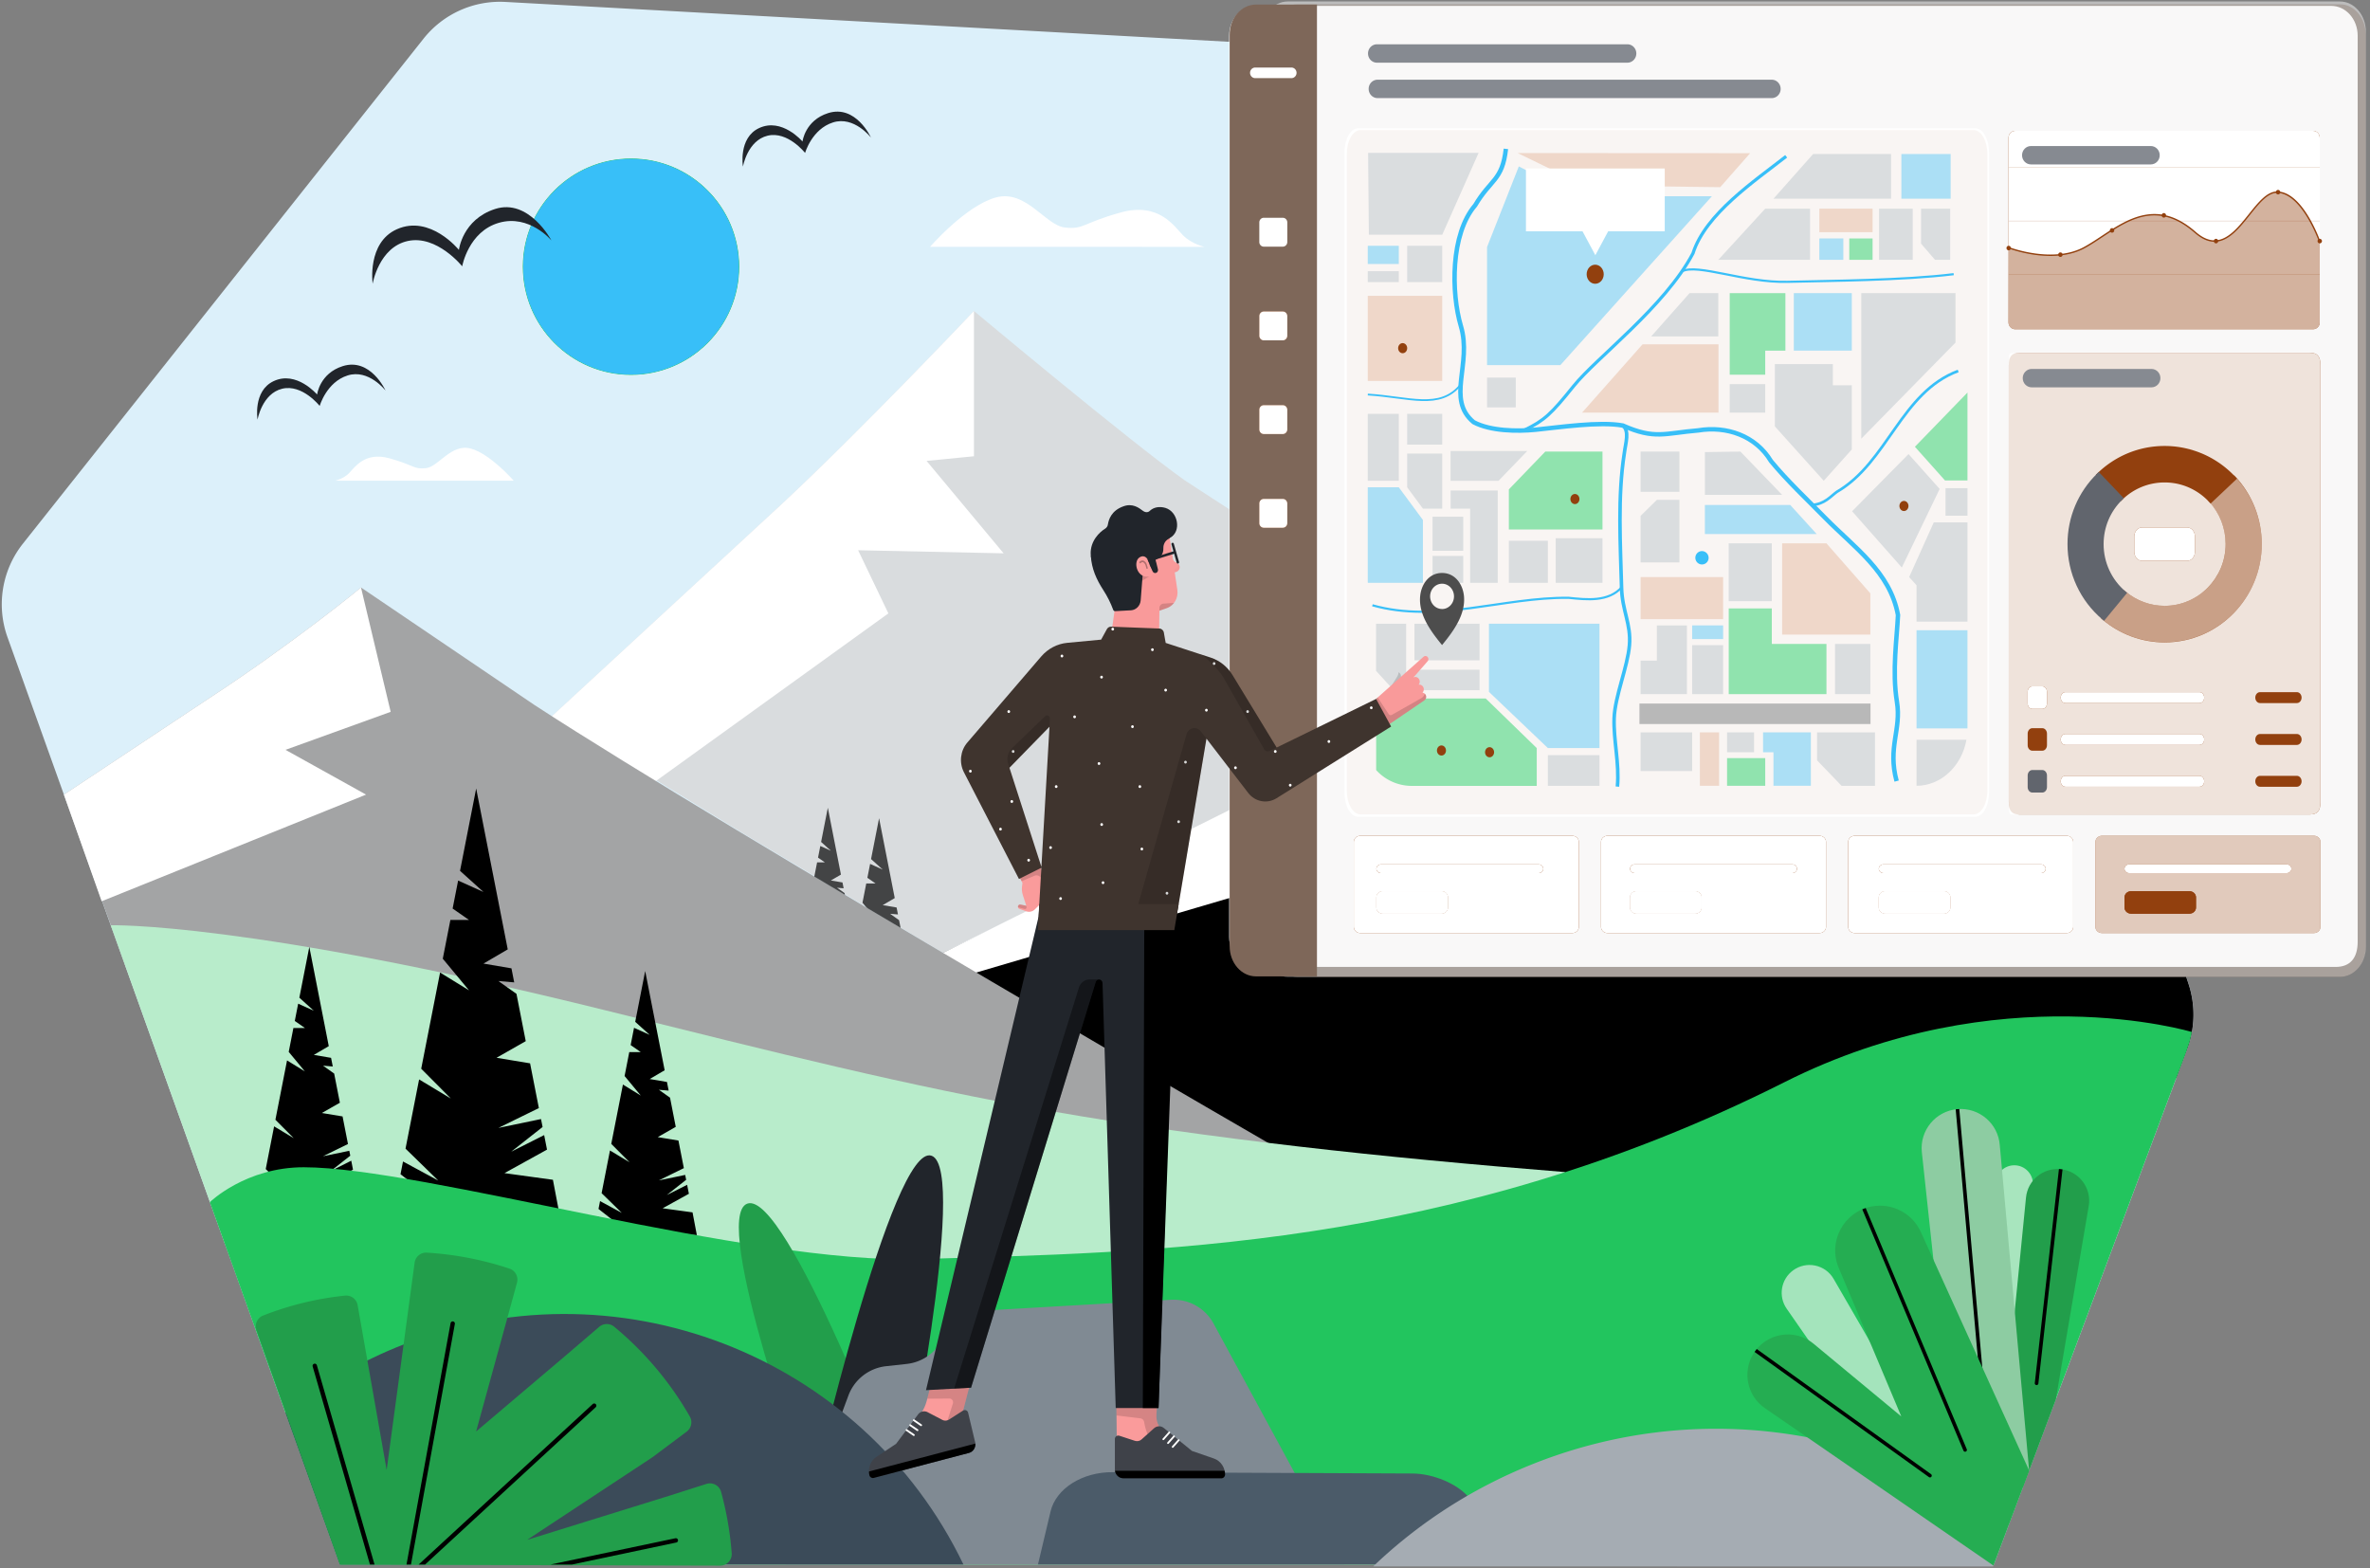 <svg xmlns="http://www.w3.org/2000/svg" xmlns:xlink="http://www.w3.org/1999/xlink" width="1331.33" height="881.033" fill="none" xmlns:v="https://vecta.io/nano"><rect width="100%" height="100%" fill="#808080" stroke="none"/><style><![CDATA[.B{fill:#fff}.C{fill:#000}.D{opacity:.15}.E{fill:#92400e}.F{fill:#dadddf}.G{opacity:.4}.H{fill:#38bff8}.I{opacity:.5}.J{fill:#90e3ae}.K{fill:#efd7c9}.L{fill:#21252b}.M{fill:#f99a9a}.N{opacity:.722}.O{fill:#229e4b}.P{fill:#fa9b9b}.Q{fill:#868a91}]]></style><path d="M1120.048 878.813l108.62-289.63a54.85 54.85 0 0 0 .71-36.51l-156.9-473.35c-7.09-21.39-26.54-36.27-49.04-37.5l-739.56-40.74a54.85 54.85 0 0 0-45.98 20.67l-225.02 283.63c-11.78 14.85-15.06 34.74-8.66 52.59l186.68 520.84z" fill="#dcf0fa"/><path d="M547.109 174.683s-61.89 65.47-107.33 107.88l-129.81 119.8 108.07 66.14 111.73 66.79 187.19-92.37c26.87-14.34 110.859-67.58 110.859-67.58l-162.379-105.57c-30.77-21.85-118.33-95.09-118.33-95.09z" fill="#d9dcde"/><path d="M309.969 402.363l129.81-119.8c45.43-42.41 107.33-107.88 107.33-107.88v81.62l-26.62 2.6 43.28 51.92-81.72-1.73 16.99 35.47-136.42 98.38z" class="B"/><g class="C"><path d="M484.575 553.693l-38.844-1.582 1.071-5.489 6.761 2.008-6.201-4.87.586-2.962 8.226 4.452-7.64-7.448 3.171-16.159 7.406 4.46-6.92-6.962 4.41-22.451 6.753 4.167-6.125-7.389 1.774-9.046h4.351l-3.824-2.661v-.008l1.28-6.527 5.925 2.669-5.481-4.937 3.774-19.221 7.364 37.556-5.657 3.314 6.527 1.105.644 3.28-3.69-.318 4.209 2.996 2.167 11.037-6.812 3.883 7.832 1.297 2.042 10.443-9.439 4.628 9.941-2.067.368 1.858-7.322 5.757 7.69-3.866.669 3.389-9.933 5.481 11.314 1.556z" opacity=".69"/><path d="M517.179 579.063l-46.42-1.89 1.28-6.56 8.08 2.4-7.41-5.82.7-3.54 9.83 5.32-9.13-8.9 3.79-19.31 8.85 5.33-8.27-8.32 5.27-26.83 8.07 4.98-7.32-8.83 2.12-10.81h5.2l-4.57-3.18v-.01l1.53-7.8 7.08 3.19-6.55-5.9 4.51-22.97 8.8 44.88-6.76 3.96 7.8 1.32.77 3.92-4.41-.38 5.03 3.58 2.59 13.19-8.14 4.64 9.36 1.55 2.44 12.48-11.28 5.53 11.88-2.47.44 2.22-8.75 6.88 9.19-4.62.8 4.05-11.87 6.55 13.52 1.86z" opacity=".69"/></g><use xlink:href="#B" fill="#d9dcde"/><use xlink:href="#B" opacity=".13" class="C"/><path d="M523.198 538.473l234.85-117.06c46.95-25.62 178.55-105.72 178.55-105.72l-36.32 113.06-35.26 6.53-10.49 74.45-131.714-28.363 18.572 8.136-203.084 59.78z" class="B"/><path d="M35.889 446.363l79.73-52.92c49.22-32.09 87.17-63.42 87.17-63.42l97.5 66.04c108.9 70.9 433.6 258.47 424.22 252.94l-654.2-106.84z" fill="#a3a4a5"/><path d="M35.889 446.363l79.73-52.92c49.22-32.09 87.17-63.42 87.17-63.42l16.67 69.84-59.08 21.35 45.25 25.15L57.1 506.282z" class="B"/><path d="M62.198 519.753s76.67-2.13 278.32 47.89c96.14 23.85 168.84 42.32 249.79 56.5 88.85 15.56 185.73 26.02 289.02 34.27l-140.95 79.71-611.97-39.21z" fill="#b8eccb"/><path d="M202.778 680.293l-57.67-2.34 1.6-8.15 10.03 2.98-9.2-7.22.86-4.41 12.22 6.62-11.34-11.07 4.7-23.98 11 6.62-10.27-10.33 6.54-33.33 10.03 6.18-9.09-10.97 2.63-13.43h6.46l-5.68-3.95 1.9-9.7 8.79 3.96-8.13-7.33 5.6-28.53 10.93 55.75-8.4 4.92 9.69 1.65.96 4.86-5.48-.47 6.26 4.44 3.21 16.39-10.12 5.77 11.63 1.92 3.04 15.5-14.02 6.87 14.77-3.06.54 2.75-10.87 8.55 11.42-5.74.98 5.03-14.74 8.15 16.79 2.3zm188.68 13.55l-57.68-2.34 1.6-8.15 10.03 2.98-9.2-7.22.87-4.41 12.21 6.62-11.34-11.07 4.7-23.98 11 6.62-10.27-10.33 6.54-33.33 10.03 6.18-9.09-10.97 2.63-13.43h6.46l-5.68-3.95 1.9-9.7 8.79 3.96-8.13-7.33 5.6-28.53 10.94 55.75-8.41 4.92 9.7 1.65.95 4.86-5.48-.47 6.26 4.44 3.21 16.39-10.11 5.77 11.62 1.92 3.04 15.5-14.02 6.87 14.77-3.06.54 2.75-10.87 8.55 11.42-5.74.99 5.03-14.75 8.15 16.8 2.3zm-76.91-10.36l-93.5-3.81 2.59-13.2 16.27 4.82-14.92-11.7 1.4-7.14 19.8 10.72-18.39-17.94 7.63-38.87 17.83 10.72-16.65-16.74 10.6-54.03 16.26 10.01-14.74-17.77 4.27-21.78h10.47l-9.21-6.41 3.09-15.72 14.24 6.42-13.17-11.88 9.07-46.25 17.73 90.37-13.63 7.98 15.72 2.67 1.54 7.89-8.87-.76 10.14 7.19 5.21 26.58-16.4 9.34 18.84 3.12 4.93 25.13-22.72 11.14 23.93-4.97.88 4.46-17.61 13.87 18.5-9.32 1.6 8.16-23.9 13.2 27.22 3.74z" class="C"/><path d="M117.869 675.292s20.15-19.63 52.79-19.6c67.14.08 249.88 54.65 346.39 51.59 127.34-4.03 296.91-4.48 485.319-99.36 120.91-60.88 228.9-28.21 228.9-28.21s-.93 4.29-1.35 5.69c-1.55 5.15-7.42 20.21-7.42 20.21l-102.45 273.201H190.899z" fill="#22c55e"/><path d="M454.648 838.033s-55.84-153.99-34.92-161.88c21.93-8.27 86.11 161.88 86.11 161.88z" class="O"/><path d="M507.119 838.033s37.2-180.89 16.27-188.78c-21.93-8.27-67.46 188.78-67.46 188.78z" class="L"/><path d="M755.169 878.823l-73.47-135.35a25.6 25.6 0 0 0-23.96-13.34l-106.02 6.13c-9.51.55-17.92 6.33-21.84 15.01-3.73 8.25-11.54 13.92-20.53 14.9l-11.58 1.27c-9.62 1.05-17.82 7.44-21.19 16.51l-35.32 94.86z" fill="#808a93"/><path d="M583.073 878.801l7.066-29.74c3.069-12.92 17.894-22.26 35.044-22.08l168.297.74c11.651.12 24.934 5.69 31.348 13.14l32.601 37.93H583.073z" fill="#4b5b69"/><use xlink:href="#C" fill="#5fcbf9" stroke="#22c55e" stroke-width=".378" stroke-linejoin="bevel"/><use xlink:href="#C" class="H"/><path d="M771.419 879.883a273.91 273.91 0 0 1 16.809-14.82c20.564-16.7 43.864-30.73 69.592-41.35 93.033-38.38 194.855-22.67 270.63 32.6l-8.839 23.61z" fill="#a5acb3"/><path d="M541.189 878.803c-56.72-117.831-196.27-172.321-318.73-121.861-22.96 9.46-43.74 21.96-62.08 36.84l30.51 85.041z" fill="#3b4b59"/><path d="M147.789 739.002a174.8 174.8 0 0 1 46.03-11.2c3.4-.35 6.49 2 7.08 5.36l16.3 92.56 15.71-116.43c.46-3.38 3.45-5.85 6.85-5.64 16.14 1 31.72 4.08 46.46 8.99 3.28 1.09 5.11 4.57 4.2 7.9l-5.98 21.84-16.99 61.74 49.89-42.3 19.27-16.49a6.53 6.53 0 0 1 8.4-.07 184.13 184.13 0 0 1 42.5 50.47c1.63 2.86.87 6.49-1.76 8.46l-19.21 14.38-70.44 46.441 80.35-24.941 20.359-6.5c3.51-1.12 7.28.88 8.25 4.43a182.13 182.13 0 0 1 5.971 34.531c.28 3.77-2.74 6.96-6.52 6.95l-213.57-.54-46.87-131.691c-1.18-3.31.46-6.97 3.72-8.25z" class="O"/><path d="M1060.718 817.293l-57.07-82.15c-4.84-6.96-3.24-16.521 3.6-21.531 7.5-5.5 18.11-3.269 22.77 4.781l44.62 77.07z" fill="#a4e4bc"/><path d="M1121.058 750.993v-85.94c0-5.78 4.69-10.47 10.47-10.47 6.06 0 10.86 5.13 10.45 11.18l-5.71 83.93z" fill="#a8e5be"/><path d="M1124.668 808.163l13.42-135.44c.97-9.8 9.72-16.94 19.51-15.94 10.24 1.05 17.46 10.54 15.73 20.68l-18.47 108.54-18.68 49.81z" class="O"/><path d="M1101.308 849.053l-21.72-201.75c-1.32-12.27 7.72-23.22 20.02-24.26 12.2-1.02 22.88 8.11 23.76 20.32l16.48 182.65z" fill="#8dcca2"/><path d="M1113.308 778.063a1.02 1.02 0 0 1-1.01-.93l-13.7-153.98 1.01-.11 1.01-.06 13.7 153.97a1.01 1.01 0 0 1-.92 1.1c-.03.01-.06.01-.09.01z" class="C"/><path d="M1139.848 826.023l-60.84-133.98c-4.78-10.52-16.11-16.44-27.48-14.35-15.82 2.91-24.88 19.7-18.64 34.53l35.14 83.44-49.25-40.82c-10.64-8.82-26.64-6.16-33.85 5.63-6.29 10.29-3.45 23.7 6.49 30.54l128.37 88.42z" fill="#25ad52"/><path d="M1084.138 829.923a.99.99 0 0 1-.59-.19l-97.93-70.31.55-.77.67-.85 97.89 70.28a1.01 1.01 0 0 1 .23 1.42c-.19.28-.5.42-.82.42zm19.75-14.44a1.02 1.02 0 0 1-.94-.62l-56.82-135.53.87-.35 1.03-.37 56.79 135.47a1.02 1.02 0 0 1-.54 1.33c-.13.04-.26.07-.39.07zm40.15-37.421c-.04 0-.08 0-.11-.01a1.02 1.02 0 0 1-.9-1.12l13.56-120.23 1.01.07 1.01.13-13.56 120.25c-.06.53-.5.91-1.01.91z" class="C"/><path d="M600.739 429.762l6.62-4.05" stroke-miterlimit="10" stroke="#000" stroke-linecap="round" stroke-linejoin="round" class="D"/><path d="M676.57 138.656s-7.11-1.57-11.94-6.39c-4.83-4.83-13.4-18.95-35.12-12.91-21.72 6.03-20.51 9.65-31.37 8.44s-21.72-21.42-38.61-16.9c-16.9 4.52-37.08 27.75-37.08 27.75zM188.238 270.042s4.63-1.02 7.77-4.16 8.73-12.34 22.87-8.41 13.36 6.29 20.43 5.5 14.15-13.95 25.14-11c11 2.95 24.14 18.07 24.14 18.07z" class="B"/><path d="M207.819 878.853l-32.18-111.26a1.23 1.23 0 0 1 .84-1.52 1.23 1.23 0 0 1 1.52.84l32.4 111.94zm20.53 0l24.76-135.561c.12-.67.76-1.1 1.42-.98a1.21 1.21 0 0 1 .98 1.42l-24.65 135.121zm8.42 0l-1.6.01 97.78-90.14a1.224 1.224 0 1 1 1.66 1.8l-95.82 88.34zm72.479 0l70.15-14.75c.66-.14 1.31.28 1.45.94a1.22 1.22 0 0 1-.95 1.45l-58.56 12.36c-.08.02-12.09 0-12.09 0z" class="C"/><path d="M309.753 135.053s-12.61-23.82-31.66-17.65c-18.37 5.95-20.3 22.98-20.3 22.98s-16.09-19.96-34.83-11.62c-16.88 7.52-13.63 30.61-13.63 30.61s3.51-20.53 19.81-24.01c16.31-3.49 30.49 14.23 30.49 14.23s3.49-19.51 20.62-24.44c17.11-4.94 29.5 9.9 29.5 9.9zm179.485-57.812s-8.46-18.65-24.06-13.7c-12.959 4.1-14.379 15.95-14.379 15.95s-11.57-13.64-24.48-7.5c-11.64 5.53-8.98 21.59-8.98 21.59s2.55-14.65 13.86-17.36 21.05 9.68 21.05 9.68 3.829-13.4 15.689-17.13c11.84-3.78 21.3 8.47 21.3 8.47zM216.57 219.377s-8.46-18.65-24.06-13.7c-12.96 4.1-14.38 15.95-14.38 15.95s-11.57-13.64-24.48-7.5c-11.64 5.53-8.98 21.59-8.98 21.59s2.55-14.65 13.86-17.36 21.05 9.68 21.05 9.68 3.83-13.4 15.69-17.13c11.84-3.77 21.3 8.47 21.3 8.47z" class="L"/><path d="M627.419 816.119l43.356 1.074-16.612-12.46c-1.722-1.302-3.05-3.085-3.831-5.106-.62-1.615-.821-3.373-.708-5.114l.805-12.409-23.38-.042z" class="P"/><path d="M650.34 799.627c-.628-1.615-.821-3.373-.708-5.114l.805-12.409-23.38-.042.137 13.043 13.36 1.623c1.103.135 1.996 1.006 2.189 2.156.579 3.457 2.294 10.541 6.736 12.265 1.851.719 5.231 2.975 9.006 5.757l12.29.304-16.612-12.46a11.88 11.88 0 0 1-3.823-5.123z" class="C D"/><path d="M626.268 808.367v17.041c0 2.764 2.117 4.987 4.748 4.987h55.155c1.087 0 1.988-.947 1.988-2.088 0-4.041-2.503-7.675-6.157-8.96l-12.443-4.311-15.775-12.866c-1.602-1.344-3.911-1.276-5.513.135l-6.994 6.264c-1.03.947-2.439 1.209-3.718.811l-8.853-2.899c-1.28-.338-2.439.609-2.439 1.885z" fill="#3f4249"/><path d="M631.016 830.396h55.155c1.087 0 1.988-.947 1.988-2.088 0-.744-.064-1.412-.258-2.088h-61.569c.386 2.358 2.31 4.176 4.684 4.176z" class="C"/><g class="B"><use xlink:href="#D"/><use xlink:href="#D" x="2.632" y="2.156"/><path d="M658.726 813.287a.48.48 0 0 1-.322-.135.55.55 0 0 1 0-.744l3.332-3.77a.49.49 0 0 1 .708 0 .55.55 0 0 1 0 .744l-3.332 3.77a.56.56 0 0 1-.386.135z"/></g><path d="M539.902 796.702l-37.207 16.771 12.08-16.196c2.197-2.73 4.37-5.173 5.779-10.262l4.072-15.715 23.292-5.402z" class="P"/><path d="M531.419 800.523l8.483-3.821 8.016-30.804-23.292 5.402-3.726 14.405 12.475-.085c1.368-.008 2.342 1.403 1.915 2.764z" class="C D"/><path d="M543.83 793.575l3.936 16.534c.636 2.68-.901 5.376-3.453 6.044L490.8 830.202c-1.054.279-2.149-.406-2.414-1.522-.934-3.922.652-8.09 3.903-10.262l11.074-7.354 12.338-16.5a4.22 4.22 0 0 1 5.384-1.276l8.225 4.294c1.215.651 2.648.558 3.799-.161l7.919-5.063c1.167-.642 2.511-.025 2.801 1.217z" fill="#3f4249"/><path d="M544.313 816.153L490.8 830.202c-1.054.279-2.149-.406-2.414-1.522-.169-.719-.266-1.386-.233-2.088l59.734-15.68c.177 2.384-1.272 4.641-3.573 5.241z" class="C"/><path d="M517.593 801.089a.51.51 0 0 0 .282-.211c.137-.245.064-.575-.169-.719l-4.105-2.806a.49.49 0 0 0-.684.178c-.137.245-.064.575.169.719l4.105 2.806c.137.034.274.068.402.034zm-2.053 2.764a.51.51 0 0 0 .282-.211c.137-.245.064-.575-.169-.719l-4.105-2.806a.49.49 0 0 0-.684.178c-.137.245-.064.575.169.719l4.105 2.806c.137.034.274.059.402.034zm-2.052 2.756a.51.51 0 0 0 .282-.211c.137-.245.064-.575-.169-.719l-4.105-2.806a.49.49 0 0 0-.684.178c-.137.245-.064.575.169.719l4.105 2.806c.072.051.209.085.402.034z" class="B"/><path d="M583.484 514.683l-63.315 266.229 25.32-1.386 69.996-227.886c.266-.854 1.022-1.437 1.875-1.437 1.062 0 1.932.888 1.972 2.003l7.412 238.731h24.064l9.352-276.255z" class="L"/><g class="C"><path d="M606.083 554.758L535.959 780.05l9.521-.524 69.995-227.887c.266-.854 1.022-1.436 1.875-1.436h-5.288c-2.712 0-5.127 1.842-5.98 4.555z" class="G"/><path d="M642.807 514.683l-.845 276.255h8.837l10.133-276.255z"/></g><path d="M678.147 378.106h-65.77c-.596 0-1.078-.507-1.078-1.133s.483-1.133 1.078-1.133h65.77c.596 0 1.078.507 1.078 1.133s-.483 1.133-1.078 1.133zm-29.062 8.218h-36.708c-.596 0-1.078-.507-1.078-1.133s.483-1.133 1.078-1.133h36.708c.596 0 1.078.507 1.078 1.133s-.483 1.133-1.078 1.133z" fill="#b2b6bb"/><path d="M645.922 330.271v7.143c0 .363.378.583.676.397l5.618-3.567a.48.48 0 0 0 0-.795l-5.618-3.567c-.298-.203-.676.025-.676.389z" class="B"/><path d="M784.252 377.76l-6.092 10.157 4.523 2.513 3.847-9.558c.507-1.273.01-2.726-1.167-3.391a.84.84 0 0 0-1.111.279z" class="M"/><g transform="matrix(1.223 0 0 1.262 -852.038 -201.663)"><path d="M1771.474 594.625h-478.978c-6.511 0-11.786-6.01-11.786-13.426V175.146c0-7.416 5.276-13.426 11.786-13.426h478.978c6.511 0 11.786 6.01 11.786 13.426v406.053c-.01 7.416-5.283 13.426-11.786 13.426z" fill="#5c4d44"/><g class="B"><path d="M1769.451 590.195h-496.049c-6.715 0-12.157-5.939-12.157-13.267v-401.25c0-7.329 5.442-13.267 12.157-13.267h494.038c6.715 0 12.157 5.939 12.157 13.267v403.257c0 7.329-3.438 11.26-10.146 11.26z" opacity=".929"/><path d="M1771.474 594.625h-483.34c-6.57 0-11.893-6.027-11.893-13.465V173.921c0-7.438 5.324-13.465 11.893-13.465h483.341c6.57 0 11.894 6.027 11.894 13.465V581.16c-.01 7.438-5.331 13.465-11.894 13.465z" opacity=".472"/></g><path d="M1301.585 594.397h-28.033c-6.672 0-12.079-6.005-12.079-13.415V175.249c0-7.41 5.407-13.415 12.079-13.415h28.026v432.563z" fill="#7e6759"/><path d="M1289.843 194.579h-16.629c-1.301 0-2.362-1.055-2.362-2.362 0-1.301 1.055-2.362 2.362-2.362h16.629c1.301 0 2.362 1.055 2.362 2.362s-1.062 2.362-2.362 2.362zm-3.952 75.006h-8.733a2.06 2.06 0 0 1-2.06-2.06v-8.733a2.06 2.06 0 0 1 2.06-2.06h8.733a2.06 2.06 0 0 1 2.06 2.06v8.733c0 1.132-.921 2.06-2.06 2.06z" class="B"/><g class="E"><use xlink:href="#E"/><use xlink:href="#E" y="41.708"/><use xlink:href="#F"/></g><g class="B"><use xlink:href="#E" class="G"/><use xlink:href="#E" y="41.708" class="G"/><use xlink:href="#F" class="G"/></g><path d="M1757.602 522.333H1624.25c-3.48 0-4.901-1.606-4.901-5.54V322.37c0-3.935 1.42-5.54 4.901-5.54h133.352c3.48 0 4.901 1.606 4.901 5.54v194.422c0 3.942-1.42 5.54-4.901 5.54z" class="E"/><path d="M1757.602 522.333h-134.758c-3.48 0-3.495 1.206-3.495-7.13V320.781c0-3.935.014-3.95 3.495-3.95h134.758c3.48 0 4.901 1.606 4.901 5.54v194.422c0 3.942-1.42 5.54-4.901 5.54z" opacity=".85" class="B"/><path d="M1723.523 372.048l-.647-.684-12.122 11.111.647.684c4.866 5.11 7.544 11.774 7.544 18.783 0 15.171-12.572 27.518-28.019 27.518-6.553 0-12.923-2.265-17.936-6.374l-.731-.601-10.603 12.506.732.601c7.987 6.546 18.119 10.151 28.546 10.151 24.595 0 44.605-19.646 44.605-43.801-.01-11.138-4.275-21.759-12.016-29.893z" class="E"/><path d="M1723.523 372.186l-.647-.682-12.122 11.08.647.682c4.866 5.096 7.544 11.742 7.544 18.731 0 15.13-12.572 27.443-28.019 27.443-6.553 0-12.923-2.259-17.936-6.356l-.731-.599-10.603 12.472.732.599c7.987 6.528 18.119 10.123 28.546 10.123 24.595 0 44.605-19.592 44.605-43.681-.01-11.108-4.275-21.7-12.016-29.812z" class="B I"/><path d="M1723.523 372.186c-5.379-5.647-12.157-9.779-19.652-11.996l.01-.014-.914-.255c-.01 0-.014-.001-.021-.008l-.9-.247-.01.014a45.49 45.49 0 0 0-11.116-1.377c-11.594 0-22.584 4.339-30.93 12.217l-.682.647 11.496 11.693.682-.647c5.245-4.951 12.15-7.672 19.434-7.672 2.559 0 5.105.338 7.565 1.006 4.943 1.364 9.408 4.029 12.916 7.713l.647.682 12.122-11.081z" class="E"/><path d="M1672.983 423.085c-6.405-5.241-10.083-12.926-10.083-21.087 0-7.527 3.052-14.551 8.585-19.778l.682-.647-11.496-11.693-.682.647c-8.817 8.305-13.676 19.482-13.676 31.465 0 13.002 5.85 25.232 16.059 33.558l.731.599 10.603-12.472z" fill="#61656d"/><use xlink:href="#G" class="E"/><use xlink:href="#G" class="B G"/><g class="E"><use xlink:href="#H"/><use xlink:href="#I"/><use xlink:href="#I" x="113.546"/><path d="M1759.48 575.128h-97.325c-1.666 0-3.016-1.227-3.016-2.742v-37.84c0-1.515 1.35-2.742 3.016-2.742h97.325c1.666 0 3.016 1.227 3.016 2.742v37.84c.01 1.515-1.35 2.742-3.016 2.742z"/></g><g class="B"><use xlink:href="#H" class="N"/><use xlink:href="#I" x="0.001" class="N"/><use xlink:href="#I" x="113.546" class="N"/><path d="M1759.48 575.128h-97.325c-1.666 0-3.016-1.227-3.016-2.742v-37.84c0-1.515 1.35-2.742 3.016-2.742h97.325c1.666 0 3.016 1.227 3.016 2.742v37.84c.007 1.515-1.35 2.742-3.016 2.742z" class="N"/></g><path d="M1603.192 522.298h-281.604c-3.48 0-6.307-4.725-6.307-10.57V228.286c0-5.833 2.819-10.57 6.307-10.57h281.604c3.48 0 6.307 4.725 6.307 10.57v283.442c0 5.845-2.826 10.57-6.307 10.57z" class="E"/><path d="M1603.913 523.367h-283.355c-3.502 0-6.346-4.755-6.346-10.637V227.498c0-5.87 2.837-10.637 6.346-10.637h283.355c3.502 0 6.346 4.755 6.346 10.637v285.233c0 5.882-2.844 10.637-6.346 10.637z" opacity=".949" class="B"/><use xlink:href="#J" class="Q"/><use xlink:href="#K" class="E"/><use xlink:href="#K" class="B I"/><use xlink:href="#K" y="18.624" class="E"/><use xlink:href="#K" y="37.249" fill="#61656d"/><g class="E"><use xlink:href="#L"/><use xlink:href="#L" y="18.623"/><use xlink:href="#L" y="37.249"/></g><g class="B"><use xlink:href="#L" class="I"/><use xlink:href="#L" y="18.623" class="I"/><use xlink:href="#L" y="37.249" class="I"/></g><g class="E"><use xlink:href="#M"/><use xlink:href="#M" y="18.623"/><use xlink:href="#M" y="37.249"/><use xlink:href="#N"/></g><g class="B"><use xlink:href="#O" class="D"/><use xlink:href="#N" class="I"/></g><use xlink:href="#P" class="E"/><g class="B"><use xlink:href="#Q" class="D"/><use xlink:href="#P" class="I"/></g><use xlink:href="#R" class="E"/><g class="B"><use xlink:href="#O" x="230.754" class="D"/><use xlink:href="#R" class="I"/></g><g class="E"><use xlink:href="#N" x="343.611"/><use xlink:href="#O" x="343.611"/><use xlink:href="#O"/><use xlink:href="#Q"/><use xlink:href="#O" x="230.754"/><use xlink:href="#O" x="343.611"/></g><g class="B"><use xlink:href="#O" class="D"/><use xlink:href="#Q" class="D"/><use xlink:href="#O" x="230.754" class="D"/><use xlink:href="#O" class="D"/><use xlink:href="#Q" class="D"/><use xlink:href="#O" x="230.754" class="D"/><use xlink:href="#N" x="343.611" class="I"/><path d="M1719.887 286.062h-81.364c-1.763 0-3.184-1.429-3.184-3.184v-9.937c0-1.763 1.429-3.184 3.184-3.184h81.364c1.763 0 3.184 1.429 3.184 3.184v9.937c.01 1.756-1.422 3.184-3.184 3.184z"/></g><use xlink:href="#S" class="E"/><use xlink:href="#S" opacity=".85" class="B"/><g class="E"><path d="M1762.178 281.85H1619.3v.311h142.878zm0-23.821H1619.3v.311h142.878zm0-23.826H1619.3v.311h142.878z" opacity=".2"/><path d="M1619.3 270.068s20.214 7.536 34.607 0 29.924-24.734 51.054-6.853c17.577 14.875 25.927-17.881 37.576-17.881s19.644 22.107 19.644 22.107v35.841c0 1.691-1.37 3.064-3.064 3.064h-136.824c-1.695 0-3.068-1.377-3.064-3.068z" class="G"/><path d="M1638.476 273.727a53.66 53.66 0 0 1-7.314-.523c-6.809-.936-11.923-2.825-11.974-2.842l.219-.584c.051.017 5.111 1.886 11.855 2.812 6.204.851 15.141 1.059 22.5-2.795 2.689-1.408 5.377-3.129 8.226-4.954 12.108-7.752 25.831-16.538 43.172-1.862 3.321 2.808 6.436 4.038 9.532 3.761 5.743-.516 10.406-6.173 14.912-11.643 4.27-5.183 8.302-10.075 12.931-10.075 11.735 0 19.61 21.4 19.938 22.312l-.588.212c-.02-.055-2.029-5.565-5.429-11.001-5.633-9.009-10.679-10.898-13.921-10.898-4.332 0-8.274 4.783-12.449 9.849-4.588 5.569-9.334 11.329-15.339 11.868-3.266.294-6.535-.984-9.989-3.908-7.591-6.426-15.121-8.831-23.016-7.355-6.976 1.302-13.3 5.35-19.415 9.268-2.859 1.831-5.562 3.56-8.271 4.981-3.184 1.657-8.244 3.375-15.579 3.375z"/><path d="M1690.572 256.662a1.011 1.011 0 1 0-1.011-1.011c0 .557.454 1.011 1.011 1.011zm23.955 11.458a1.011 1.011 0 1 0 0-2.022c-.557 0-1.011.454-1.011 1.011s.454 1.011 1.011 1.011zm28.499-21.775a1.01 1.01 0 0 0 1.011-1.011c0-.557-.454-1.011-1.011-1.011s-1.011.454-1.011 1.011a1.01 1.01 0 0 0 1.011 1.011zm-76.249 17.02a1.01 1.01 0 0 0 1.011-1.011c0-.557-.454-1.011-1.011-1.011s-1.011.454-1.011 1.011.454 1.011 1.011 1.011zm-23.727 10.802a1.011 1.011 0 1 0 0-2.022c-.557 0-1.011.454-1.011 1.011s.454 1.011 1.011 1.011zm-23.75-2.941a1.01 1.01 0 0 0 1.011-1.011c0-.557-.454-1.011-1.011-1.011a1.011 1.011 0 1 0 0 2.022zm142.878-3.106a1.011 1.011 0 1 0 0-2.022c-.557 0-1.011.454-1.011 1.011a1.01 1.01 0 0 0 1.011 1.011z"/></g><use xlink:href="#J" x="-0.316" y="-99.222" class="Q"/><path d="M1555.832 472.954H1449.7v9.123h106.132z" fill="#b8b8b8"/><path d="M1392.893 327.866h-13.191v13.263h13.191z" class="F"/><path d="M1516.74 290.274v25.607h-9.264v10.699h-16.311v-36.306z" class="J"/><path d="M1450.237 468.768V453.86h7.454v-15.681h13.818v30.59zm105.521-22.34h-16.224v22.34h16.224zm-76.001-85.393v19.033h35.482l-19.164-19.271zm-11.697-.238h-17.823v17.924h17.823zm-128.895-16.798h-14.249v29.809h14.249zm19.95 0h-16.099v13.714h16.099zm73.61 55.378h-21.476v19.86h21.476z" class="F"/><path d="M1432.726 395.481v-34.684h-26.265l-16.742 16.837v17.847z" class="J"/><path d="M1384.977 373.808l13.19-13.263h-35.207v13.263zm126.285-125.558l18.215-19.906h35.788v19.906z" class="F"/><path d="M1592.644 228.344h-22.634v19.906h22.634zm-212.942 93.981v-52.562l14.594-35.886 26.617 13.263h62.068l-69.608 75.184zm151.409 75.192h-51.354v-12.941h39.221z" class="G H"/><path d="M1359.112 291.475h-34.197v37.883h34.197z" class="K"/><path d="M1359.115 269.197h-16.099v16.186h16.099zm.001-4.913h-33.699l-.343-36.426h50.744zm-19.951 16.217h-14.249v4.89h14.249z" class="F"/><path d="M1339.165 269.197h-14.249v8.097h14.249zm261.207 171.139h-23.396v43.676h23.396zm-169.026 52.44h-23.702l-27.08-25.018v-30.337h50.782z" class="G H"/><path d="M1376.262 437.421h-29.902v16.286h29.902zm0 20.487h-29.902v9.1h29.902zm-39.911 8.595h6.2v-29.082h-13.826v20.985zm94.999 29.434h-23.702v13.638h23.702z" class="F"/><path d="M1402.53 492.776v16.837h-57.545a22.72 22.72 0 0 1-8.86-1.867c-2.79-1.217-5.294-2.977-7.357-5.174v-31.868h50.328z" class="J"/><path d="M1485.917 275.45l21.563-22.776h20.575v22.776z" class="F"/><path d="M1556.788 252.674h-24.462v10.477h24.462z" class="K"/><path d="M1543.346 265.937h-11.02v9.513h11.02z" class="G H"/><path d="M1556.786 265.937h-10.707v9.513h10.707z" class="J"/><path d="M1575.221 252.674h-15.456v22.776h15.456zm17.212 0h-13.387v15.574l6.411 7.202h6.976z" class="F"/><path d="M1424.448 242.372l62.35.742 13.75-15.131-106.816-.06z" class="K"/><path d="M1350.248 419.237h-25.332v-42.536h14.249l11.083 14.541z" class="G H"/><path d="M1359.115 386.198h-8.865l-7.234-9.498v-14.993h16.099zm9.653 21.054h-14.093v11.985h14.093zm15.837-29.12v41.097h-12.666V386.19h-8.967v-8.059zm23.04 22.355h-17.925v18.75h17.925zm-38.873-10.684h-14.108v15.153h14.108zm182.819-34.738v-64.799h43.279v22.018z" class="F"/><path d="M1547.241 290.266H1520.6v25.615h26.641z" class="G H"/><path d="M1423.343 343.463l27.785-30.406h34.879v30.406z" class="K"/><path d="M1455.087 309.544l17.635-19.278h13.191v19.278zm52.389 21.222h-16.311v12.704h16.311zm39.766.529v28.554l-12.885 13.952-22.463-24.222v-27.712h26.633v9.429zm22.968 81.123l-22.832-25.056 25.914-25.454 14.304 15.521z" class="F"/><path d="M1576.224 358.663l13.81 14.977h10.338v-39.116z" class="J"/><path d="M1576.976 420.316l-3.394-3.658 11.302-24.329h15.488v44.159h-23.396zm23.396-43.217h-10.08v12.253h10.08zm-126.456 108.682h-23.686V503h23.686z" class="F"/><path d="M1486.294 485.781h-8.833v23.786h8.833z" class="K"/><path d="M1502.346 485.781h-12.4v8.855h12.4z" class="F"/><path d="M1507.48 497.245h-17.533v12.322h17.533z" class="J"/><path d="M1528.435 485.773v23.794h-17.181v-14.931h-4.781v-8.862z" class="G H"/><path d="M1542.547 509.574l-11.255-11.319V485.78h26.594v23.794zm57.355-20.502c-2.148 11.671-11.592 20.457-22.926 20.503v-20.503z" class="F"/><path d="M1555.758 442.257h-40.522v-40.623h20.347l20.175 22.278z" class="K"/><path d="M1510.5 401.635h-19.806v25.753h19.806z" class="F"/><path d="M1535.594 446.421v22.347h-44.888v-38.151h19.798v15.804z" class="J"/><path d="M1488.141 446.964h-14.226v21.804h14.226z" class="F"/><path d="M1488.141 416.658h-37.904V435.4h37.904z" class="K"/><path d="M1488.141 438.178h-14.226v6.084h14.226z" class="G H"/><path d="M1468.06 382.303h-10.37l-7.454 7.117v20.725h17.823z" class="F"/><path d="M1481.475 408.159c-.017.585-.21 1.152-.555 1.631s-.828.846-1.386 1.059-1.169.259-1.754.135-1.121-.415-1.539-.834a2.95 2.95 0 0 1-.81-1.525 2.91 2.91 0 0 1 .187-1.709c.233-.539.624-.999 1.123-1.322s1.085-.496 1.684-.497c.82.012 1.601.341 2.173.915s.886 1.345.876 2.146z" class="H"/><path d="M1397.569 234.809v27.939h25.981l5.896 10.645 5.896-10.645h25.981v-27.939z" class="B"/><g class="E"><use xlink:href="#T"/><use xlink:href="#T" x="-61.304" y="111.925"/><use xlink:href="#T" x="-39.206" y="112.697"/><use xlink:href="#T" x="151.124" y="3.088"/><use xlink:href="#T" x="-79.126" y="-67.155"/><path d="M1429.374 286.111c2.173 0 3.923-1.909 3.923-4.248s-1.763-4.248-3.923-4.248-3.923 1.894-3.923 4.248 1.763 4.248 3.923 4.248z"/></g><path d="M1444.174 187.696H1329.12a4.09 4.09 0 1 1 0-8.184h115.054a4.09 4.09 0 1 1 0 8.184zm66.292 15.763h-181.054a4.09 4.09 0 1 1 0-8.184h181.054a4.09 4.09 0 1 1 0 8.184z" class="Q"/></g><path d="M657.696 320.786c-.346.076-.451.482-.37.845.072.363.459.473.805.389l2.744-.803c1.352-.499 2.141-2.012 1.666-3.432-.306-.913-1.006-1.581-1.835-1.809-1.103-.304-1.867-1.361-2.02-2.544l-.153-1.057c-1.899-5.993-.837 8.411-.837 8.411z" class="M"/><path d="M662.541 317.786c-.241-.727-.732-1.285-1.336-1.606l.097.237c.475 1.42-.314 2.933-1.666 3.432l-1.972.575.024.355c-.346.076-.451.482-.37.845.072.363.459.473.805.389l2.744-.803c1.36-.49 2.149-2.003 1.674-3.423z" opacity=".023" class="C"/><path d="M656.883 301.183l4.483 30.228c.644 4.362-1.73 8.597-5.682 10.11l-4.394 1.555-.217 16.61-9.4.803-17.94-.634 2.431-17.278 1.843-20.625 15.171-19.4z" class="M"/><g class="L"><path d="M657.487 292.054c1.32 4.556 3.847 7.151.072 9.797l-1.634 1.141c-1.545 1.082-2.455 2.916-2.414 4.861.064 3.035-1.127 5.055-3.871 6.213-.346.144-.515.549-.41.93l.282.997.95 3.846c.193.854-.274 1.724-1.078 1.986-.781.254-1.626-.161-1.94-.955l-1.256-2.536-4.314 4.708-1.103 14.176c-.233 3.009-2.527 5.393-5.392 5.604l-8.974.49c-.467.025-.893-.262-1.062-.719-1.441-3.931-3.324-7.658-5.577-11.141-3.887-6.002-6.543-11.953-6.994-19.163 0 0 7.115-5.004 9.626-6.357l-.652-4.176c-.684-4.32-.974-2.747 2.881-4.429l7.533-3.28c7.807-3.415 14.35-4.429 22.688-2.925 3.823.702 2.64.93 2.64.93z"/><path d="M654.702 285.318c-3.614-1.074-6.72-.245-8.636 1.488-1.143 1.217-2.64 1.167-4.105.101-2.221-1.691-5.819-4.387-10.954-2.46-6.728 2.392-8.201 7.464-8.644 10.068-.097 1.158-.837 2.02-1.706 2.561-2.889 1.75-8.29 6.762-7.968 14.26.491 13.195 23.839 7.87 23.839 7.87-1.328-2.612-.233-5.858 2.318-7.092l18.712-10.262c6.044-3.356 4.346-14.286-2.857-16.534z"/></g><path d="M641.455 322.112l.427.93s1.94.473 3.863.651l-4.33 2.62z" class="C D"/><path d="M646.493 319.121c.934 2.654 1.883 4.573-1.537 4.835-6.519.482-8.41-8.453-4.917-10.786 3.074-2.037 4.652 1.124 4.652 1.124s-.008 0 1.803 4.827z" fill="#fc9d9d"/><path d="M644.521 318.199c-.241-.938-.467-1.75-1.014-2.392-.531-.524-1.046-.938-1.634-.972-.579-.034-1.135.169-1.746.744-.097.135-.177.389-.016.727.145.22.37.186.579.034.402-.423.845-.609 1.199-.541.338-.051.612.271 1.014.702.531.524.805 1.699.837 1.936l.225.811c.032.237.274.321.499.287s.306-.287.274-.524z" opacity=".3" class="C"/><g class="L"><path d="M661.696 316.577c-.314.025-.612-.186-.708-.524l-2.922-10.245c-.105-.38.105-.778.475-.888s.74.11.845.499l2.922 10.245c.105.38-.105.778-.475.888a.36.36 0 0 1-.137.025z"/><path d="M659.789 309.501l-15.115 4.683.386 1.378 15.115-4.683z"/></g><path d="M576.506 508.791l-3.26-.676c-.483-.101-.974.118-1.239.549-.419.685-.121 1.598.612 1.86l3.799 1.386c1.746.634 3.678.186 5.014-1.15l4.032-4.066c2.479-2.494 3.356-6.264 2.262-9.679l-5.634-17.54-12.966 5.866 5.239 10.693-.25 1.927c-.201 1.589-.056 3.212.435 4.734z" class="P"/><g class="C"><path d="M576.506 508.791l-3.195-.659c-.443-.093-.926.042-1.215.414-.258.33-.322.727-.241 1.09l3.678.997c.692.186 1.312-.473 1.135-1.2z" class="D"/><path d="M583.484 514.683l.394-6.83h78.205l-1.151 6.83z"/><path d="M584.53 492.848l.121.152.274-4.708-.217-.668-11.622 5.799.765 1.564 7.26-3.052c1.207-.516 2.6-.144 3.42.913zm74.961-154.192l-5.988.448c-1.256.093-2.221 1.192-2.221 2.511v1.462l4.394-1.555a8.75 8.75 0 0 0 3.815-2.866zm-4.7 22.476l-.233-1.369-29.561-1.192c-.338-.017-.628.245-.668.592-.048.397.241.752.62.769zm129.456 26.534l2.567-6.568c.507-1.31.008-2.806-1.167-3.491a5.97 5.97 0 0 1-.901 2.68l-3.324 5.258 2.825 2.122z" class="D"/></g><path d="M801.905 369.02a1.61 1.61 0 0 0-2.245-.093l-26.672 23.685-1.714 8.039 7.171 7.532 21.65-14.751a2.36 2.36 0 0 0 1.046-1.978c0-1.209-.877-2.181-1.988-2.316l-.056-.085c.435-.473.716-1.116.716-1.826 0-1.454-1.119-2.629-2.503-2.629-.145 0-.282.017-.418.042a2.7 2.7 0 0 0 .628-1.733c0-1.454-1.119-2.629-2.503-2.629a2.44 2.44 0 0 0-.958.203l7.903-9.036c.604-.685.579-1.758-.056-2.426z" class="M"/><path d="M778.444 408.19l21.65-14.751a2.36 2.36 0 0 0 1.046-1.978c0-.719-.314-1.361-.805-1.784-.298 1.116-1.03 2.071-2.06 2.578l-16.402 9.307c-.62.355-1.392.161-1.803-.448l-6.173-9.307-.909.811 3.356 13.364z" class="C D"/><path d="M618.55 359.307l3.235-5.9c.491-.888 1.408-1.429 2.382-1.386l27.123 1.048c1.239.051 2.278.997 2.503 2.274l1.006 5.799 25.328 8.276c5.046 1.648 9.376 5.123 12.225 9.797l24.789 40.71 55.863-27.312 8.443 15.511-64.362 40.27c-5.28 3.305-12.072 2.029-15.927-2.992l-23.445-30.49-18.06 107.565h-76.692l6.575-114.252-22.487 23.052 18.092 56.128-12.748 6.357-30.905-59.924c-2.801-5.435-2.044-12.139 1.899-16.729l41.489-48.326c3.783-4.404 9.014-7.151 14.64-7.684z" fill="#3f342e"/><g class="B"><use xlink:href="#U"/><use xlink:href="#V"/><use xlink:href="#V" x="-30.117" y="5.597"/><use xlink:href="#V" x="-21.714" y="24.541"/><use xlink:href="#U" x="-69.473" y="2.132"/><use xlink:href="#V" x="-52.483" y="14.745"/><use xlink:href="#U" x="-122.946" y="-32.636"/><use xlink:href="#V" x="-68.805" y="-17.597"/><use xlink:href="#V" x="-80.555" y="11.591"/><use xlink:href="#V" x="-110.334" y="-8.342"/><use xlink:href="#U" x="-115.517" y="-9.922"/><use xlink:href="#U" x="-145.239" y="-44.191"/><use xlink:href="#U" x="-166.664" y="5.082"/><use xlink:href="#V" x="-129.134" y="12.385"/><use xlink:href="#V" x="-106.189" y="25.327"/><use xlink:href="#V" x="-84.41" y="45.056"/><use xlink:href="#V" x="-153.183" y="25.327"/><use xlink:href="#V" x="-126.881" y="79.308"/><use xlink:href="#U" x="-180.152" y="78.538"/><use xlink:href="#V" x="-150.712" y="88.226"/><use xlink:href="#V" x="-127.629" y="46.636"/><use xlink:href="#V" x="-90.954" y="85.233"/><use xlink:href="#V" x="-105.07" y="60.391"/><use xlink:href="#V" x="-179.83" y="-16.811"/><use xlink:href="#V" x="-201.392" y="16.671"/><use xlink:href="#V" x="-177.368" y="5.598"/><use xlink:href="#V" x="-178.116" y="33.696"/><use xlink:href="#V" x="-184.474" y="49.224"/><use xlink:href="#V" x="-168.659" y="66.679"/><use xlink:href="#U" x="-151.525" y="-17.226"/><use xlink:href="#V" x="-149.963" y="-48.019"/><use xlink:href="#V" x="-64.467" y="-43.793"/></g><path d="M677.688 414.92l-3.131-4.091c-2.342-3.052-6.978-2.096-8.048 1.657l-27.106 95.367h22.672zm-110.647 16.357l-.708-2.181c-1.014-3.128-.177-6.585 2.141-8.817l18.632-17.954c1.046-1.006 2.728-.178 2.656 1.319l-.225 4.582zm150.083-11.353l-24.789-40.71c-2.849-4.675-7.179-8.149-12.225-9.797l-4.652-1.522s8.853 7.489 11.758 12.612l23.018 40.558c.539.947 1.666 1.319 2.624.871z" class="D C"/><g stroke="#38bff8"><path d="M1065.412 438.766c-5.156-18.868 2.731-28.877.188-44.444-2.829-17.315.018-35.887.587-48.85-4.542-24.314-24.218-37.563-40.969-54.622-10.371-10.562-21.253-20.75-30.378-31.822-8.589-14.274-24.945-19.892-40.863-17.255-18.927 1.582-24.317 5.235-42.362-2.735-12.976-2.384-35.871 1.028-49.083 2.35-10.149 1.016-25.26.799-34.713-4.227-15.605-12.907-.78-32.616-7.186-54.015-5.482-18.623-5.893-51.627 8.048-67.842 8.687-14.705 15.245-13.813 17.252-31.677" stroke-width="2.5"/><path d="M1100 208.384c-32.128 11.996-39.545 51.319-68.182 67.919-3.571 2.601-6.853 6.882-13.978 7.382" stroke-width="1.5"/><path d="M908.569 441.869c1.194-13.112-2.289-26.151-1.831-38.462.462-12.397 7.569-28.712 8.595-40.998.983-11.763-4.095-19.478-4.428-32.147-.651-24.704-2.282-51.061 1.535-75.63.714-5.775 3.044-12.492-.827-15.593" stroke-width="2"/><path d="M1003.366 87.815c-17.608 13.848-45.278 32.252-52.335 54.476-15.919 30.125-54.269 58.663-67.023 74.551s-16.469 19.303-27.606 24.738" stroke-width="1.8"/><path d="M1097.466 154.013c-28.462 3.527-69.4 3.698-93.419 4.309s-50.588-10.449-59.15-5.896M770.94 340.008c36.532 10.337 73.486-4.635 110.241-4.195 10.114 1.053 22.43 2.462 29.93-6.062" stroke-width="1.2"/><path d="M768.36 221.621c23.043 1.396 40.551 8.832 52.149-5.548"/></g><path d="M822.372 334.864c-.613-6.518-4.85-13.005-12.308-13.005s-11.685 6.507-12.298 13.005c-.959 10.06 5.464 19.177 12.298 27.491 6.844-8.294 13.247-17.41 12.308-27.491zm-12.308 7.238a6.45 6.45 0 0 1-3.728-1.197c-1.103-.781-1.963-1.891-2.471-3.19s-.64-2.727-.382-4.105.898-2.645 1.837-3.638 2.134-1.671 3.435-1.945a6.36 6.36 0 0 1 3.876.404c1.226.538 2.275 1.449 3.012 2.617s1.13 2.543 1.13 3.948c0 .935-.169 1.862-.505 2.726s-.829 1.651-1.453 2.312-1.364 1.188-2.179 1.546a6.39 6.39 0 0 1-2.573.542z" fill="#4d4d4d"/><defs ><path id="B" d="M936.598 315.693l-178.55 105.72c-56.28 30.71-234.85 117.06-234.85 117.06l259.37 175.95 439.93-108.81 6.16-16.43a54.85 54.85 0 0 0 .71-36.51l-28.69-86.56-154.73-78.07c-62.29-33.29-109.35-72.35-109.35-72.35z"/><path id="C" d="M354.468 210.392c33.452 0 60.57-27.118 60.57-60.57s-27.118-60.57-60.57-60.57-60.57 27.118-60.57 60.57 27.118 60.57 60.57 60.57z"/><path id="D" d="M653.463 808.976a.48.48 0 0 1-.322-.135.55.55 0 0 1 0-.744l3.332-3.77a.49.49 0 0 1 .708 0 .55.55 0 0 1 0 .744l-3.332 3.77c-.129.068-.258.135-.386.135z"/><path id="E" d="M1285.891 311.294h-8.733a2.06 2.06 0 0 1-2.06-2.06v-8.733a2.06 2.06 0 0 1 2.06-2.06h8.733a2.06 2.06 0 0 1 2.06 2.06v8.733a2.06 2.06 0 0 1-2.06 2.06z"/><path id="F" d="M1285.891 394.711h-8.733a2.06 2.06 0 0 1-2.06-2.06v-8.726a2.06 2.06 0 0 1 2.06-2.06h8.733a2.06 2.06 0 0 1 2.06 2.06v8.733c0 1.132-.921 2.053-2.06 2.053z"/><path id="G" d="M1701.29 409.408h-20.735c-1.969 0-3.565-1.804-3.565-4.03v-6.764c0-2.226 1.596-4.03 3.565-4.03h20.735c1.969 0 3.565 1.804 3.565 4.03v6.764c.01 2.226-1.596 4.03-3.565 4.03z"/><path id="H" d="M1418.836 575.128h-97.318c-1.666 0-3.016-1.227-3.016-2.742v-37.84c0-1.515 1.35-2.742 3.016-2.742h97.325c1.666 0 3.016 1.227 3.016 2.742v37.84c0 1.515-1.35 2.742-3.023 2.742z"/><path id="I" d="M1532.388 575.128h-97.325c-1.666 0-3.016-1.227-3.016-2.742v-37.84c0-1.515 1.35-2.742 3.016-2.742h97.325c1.666 0 3.016 1.227 3.016 2.742v37.84c0 1.515-1.35 2.742-3.016 2.742z"/><path id="J" d="M1684.897 332.204h-55.054c-2.257 0-4.092-1.828-4.092-4.092 0-2.257 1.828-4.092 4.092-4.092h55.054c2.257 0 4.092 1.828 4.092 4.092s-1.835 4.092-4.092 4.092z"/><path id="K" d="M1634.74 475.324h-4.577c-1.181 0-2.145-1.081-2.145-2.424v-5.175c0-1.335.956-2.424 2.145-2.424h4.577c1.181 0 2.145 1.081 2.145 2.424v5.175c0 1.343-.963 2.424-2.145 2.424z"/><path id="L" d="M1706.943 472.749h-61.586c-1.188 0-2.151-1.089-2.151-2.432s.963-2.432 2.151-2.432h61.586c1.188 0 2.151 1.089 2.151 2.432.01 1.343-.956 2.432-2.151 2.432z"/><path id="M" d="M1751.682 472.749h-16.959c-1.188 0-2.151-1.089-2.151-2.432s.963-2.432 2.151-2.432h16.959c1.188 0 2.151 1.089 2.151 2.432s-.963 2.432-2.151 2.432z"/><path id="N" d="M1403.402 548.429h-72.392c-1.174 0-2.13-.87-2.13-1.937s.956-1.936 2.13-1.936h72.392c1.174 0 2.13.869 2.13 1.936s-.949 1.937-2.13 1.937z"/><path id="O" d="M1358.713 566.486h-26.81c-1.666 0-3.016-1.227-3.016-2.742v-4.519c0-1.515 1.35-2.742 3.016-2.742h26.81c1.666 0 3.016 1.227 3.016 2.742v4.519c0 1.515-1.35 2.742-3.016 2.742z"/><path id="P" d="M1519.922 548.429h-72.392c-1.174 0-2.13-.87-2.13-1.937s.956-1.936 2.13-1.936h72.392c1.174 0 2.13.869 2.13 1.936s-.956 1.937-2.13 1.937z"/><path id="Q" d="M1475.225 566.486h-26.81c-1.666 0-3.016-1.227-3.016-2.742v-4.519c0-1.515 1.35-2.742 3.016-2.742h26.81c1.666 0 3.016 1.227 3.016 2.742v4.519c.01 1.515-1.35 2.742-3.016 2.742z"/><path id="R" d="M1634.164 548.429h-72.392c-1.174 0-2.13-.87-2.13-1.937s.956-1.936 2.13-1.936h72.392c1.174 0 2.13.869 2.13 1.936-.01 1.067-.956 1.937-2.13 1.937z"/><path id="S" d="M1759.113 306.342h-136.827c-1.691 0-3.064-1.37-3.064-3.064v-82.176c0-1.691 1.37-3.064 3.064-3.064h136.827c1.691 0 3.065 1.37 3.065 3.064v82.176c0 1.695-1.373 3.064-3.065 3.064z"/><path id="T" d="M1420.068 384.182c1.153 0 2.081-1.013 2.081-2.254s-.935-2.254-2.081-2.254-2.081 1.005-2.081 2.254.935 2.254 2.081 2.254z"/><path id="U" d="M770.308 398.384c.418 0 .757-.355.757-.795s-.338-.795-.757-.795-.757.355-.757.795.338.795.757.795z"/><path id="V" d="M746.493 417.327c.419 0 .757-.355.757-.795s-.338-.795-.757-.795-.757.355-.757.795.338.795.757.795z"/></defs></svg>